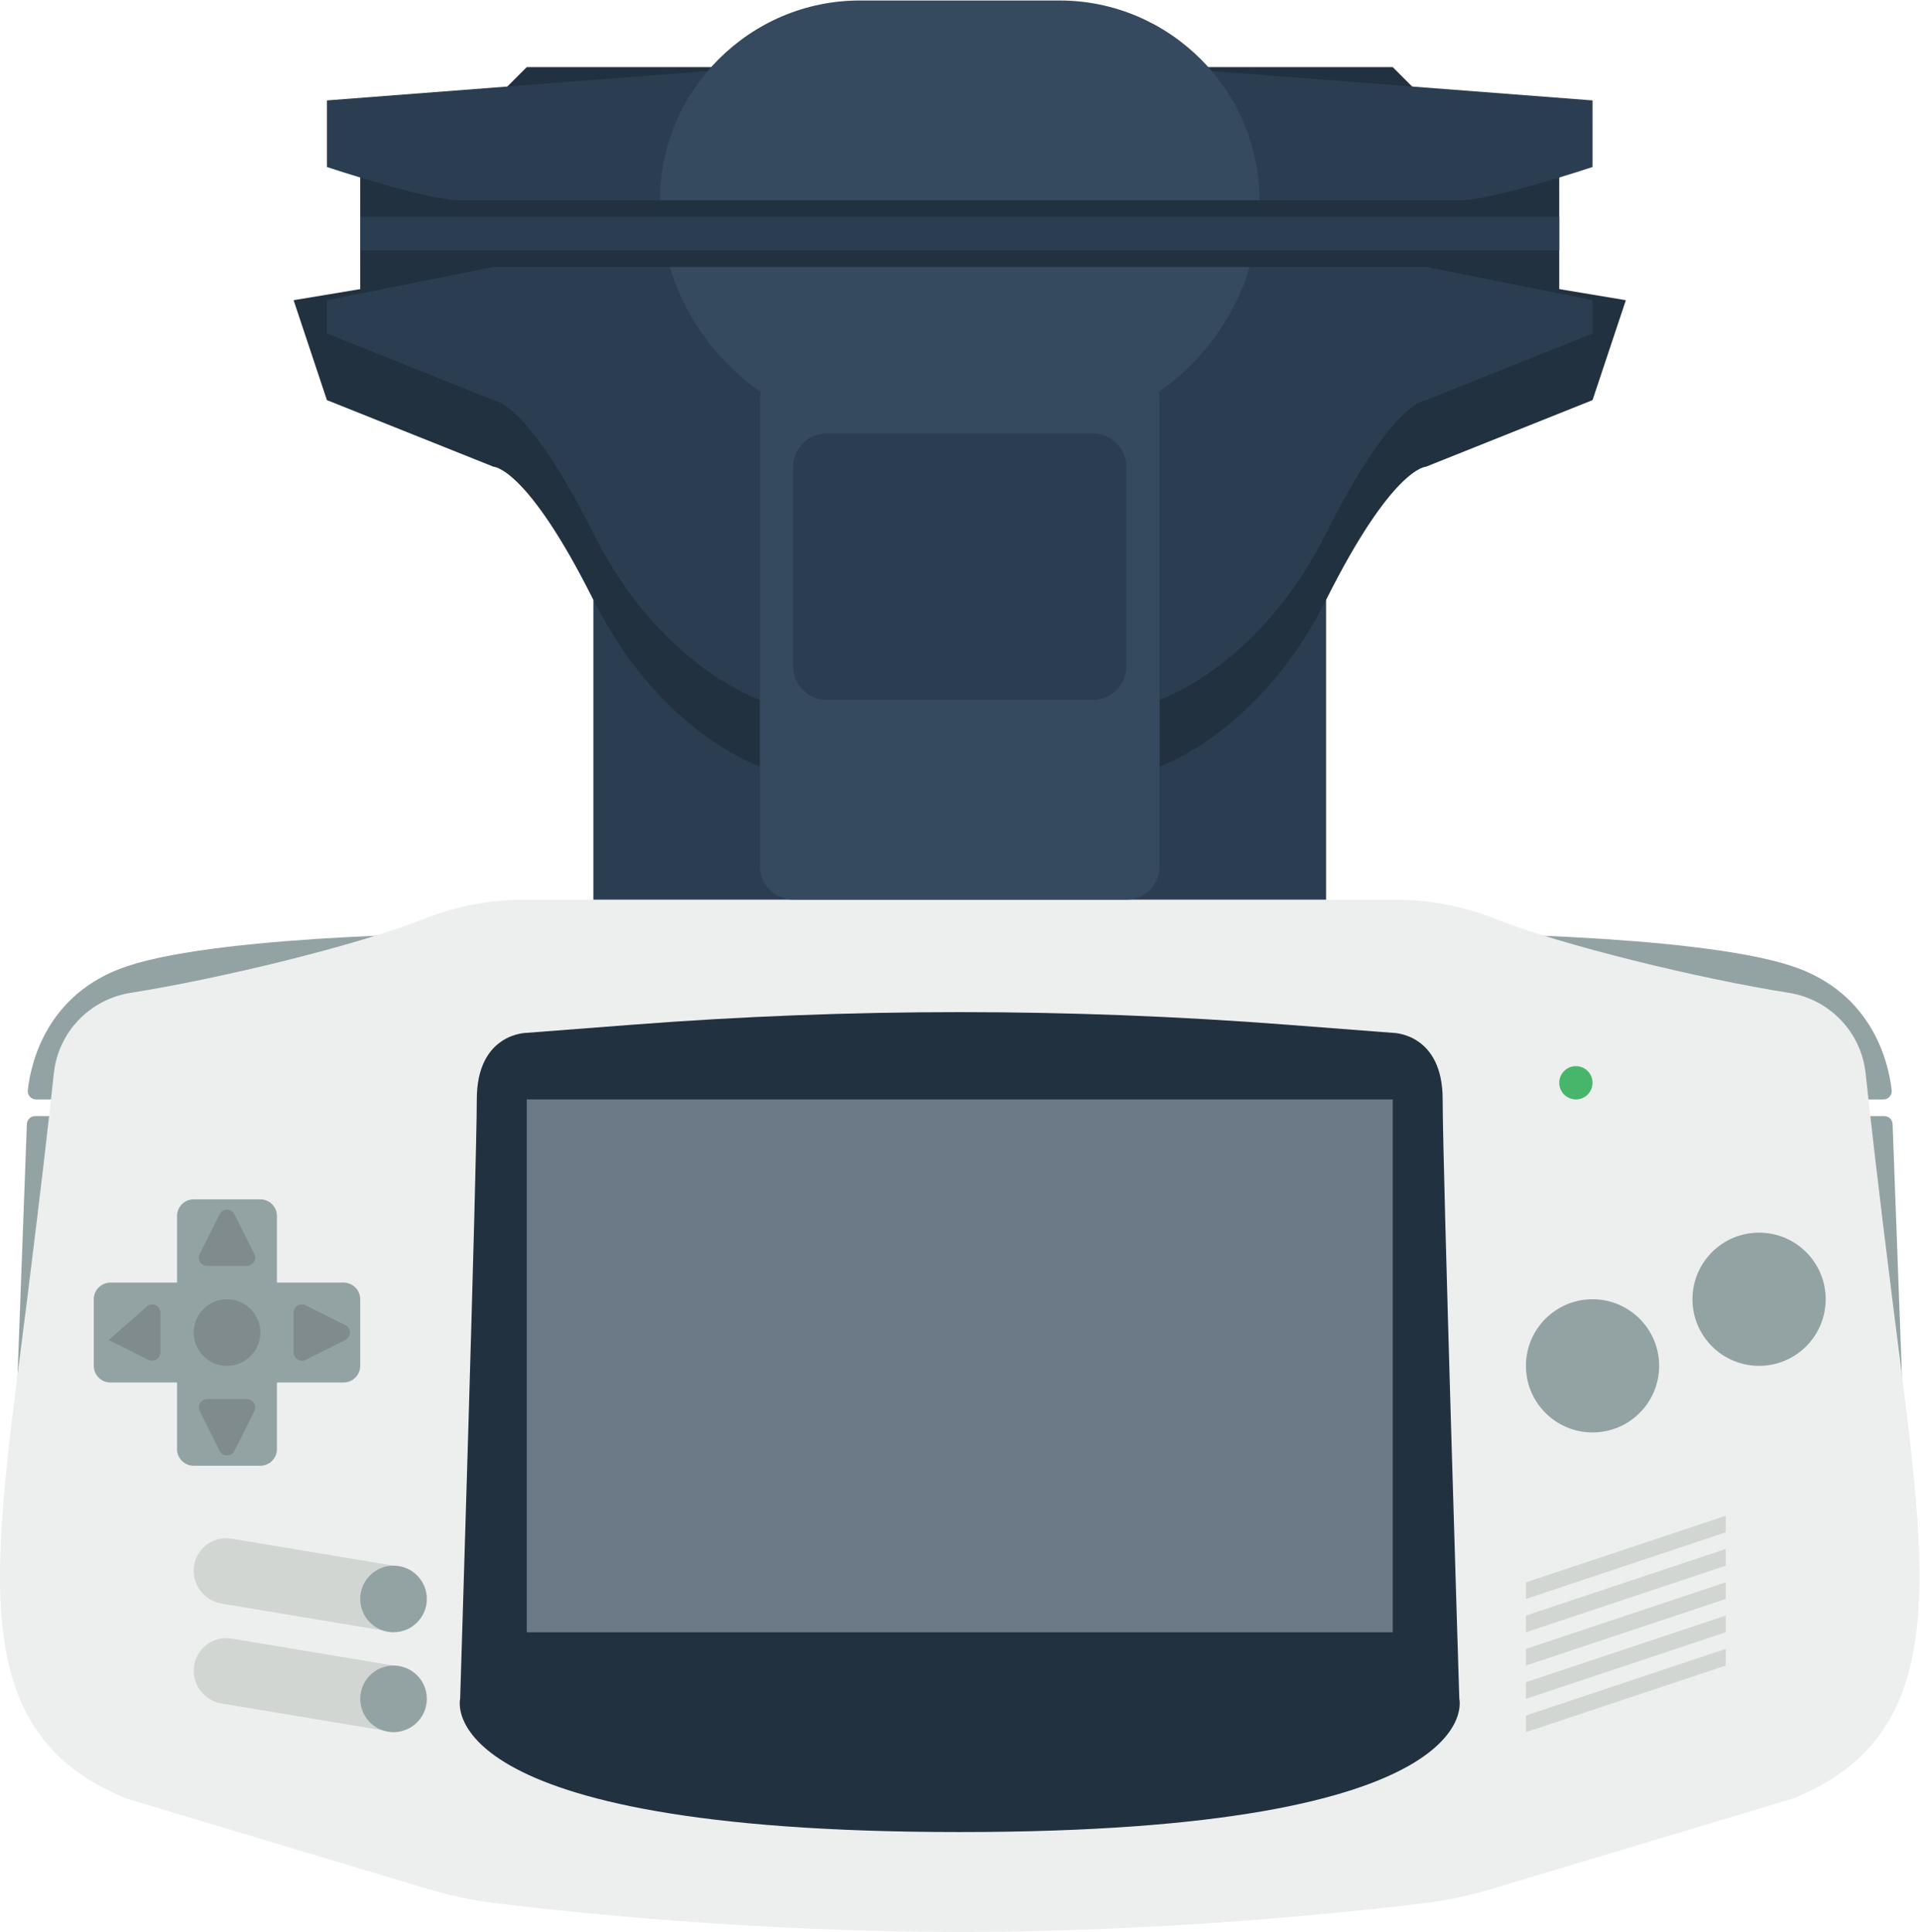 <svg height="309.333" viewBox="0 0 307.376 309.333" width="307.376" xmlns="http://www.w3.org/2000/svg" xmlns:xlink="http://www.w3.org/1999/xlink"><clipPath id="a"><path d="m0 256h256v-256h-256z"/></clipPath><g transform="matrix(1.333 0 0 -1.333 -16.979 325.333)"><path d="m172 128h-88v44h88z" fill="#2b3e51"/><g clip-path="url(#a)"><path d="m0 0-10 12 1.964 53.037c.02.538.462.963 1 .963h7.036z" fill="#93a3a3" transform="translate(24 44)"/><path d="m0 0 10 12-1.964 53.037c-.02.538-.462.963-1 .963h-7.036z" fill="#93a3a3" transform="translate(232 44)"/><path d="m0 0s-32 0-44-4c-9.788-3.263-11.592-11.848-11.925-14.902-.064-.589.404-1.098.996-1.098h54.929z" fill="#93a3a3" transform="translate(72 132)"/><path d="m0 0s32 0 44-4c9.788-3.263 11.592-11.848 11.925-14.902.064-.589-.404-1.098-.996-1.098h-54.929z" fill="#93a3a3" transform="translate(184 132)"/><path d="m0 0c-1.664 13.31-2.635 21.776-3.203 27.125-.525 4.949-4.314 8.903-9.231 9.68-10.656 1.685-27.202 5.692-35.243 8.89-3.854 1.534-7.955 2.305-12.103 2.305h-52.22-52.22c-4.148 0-8.249-.771-12.103-2.305-8.041-3.198-24.587-7.205-35.243-8.89-4.917-.777-8.706-4.731-9.231-9.68-.568-5.349-1.539-13.815-3.203-27.125-4-32-8-52 12-60l36.172-10.852c2.677-.803 5.411-1.374 8.186-1.711 9.072-1.101 31.189-3.437 55.642-3.437s46.57 2.336 55.642 3.437c2.775.337 5.509.908 8.186 1.711l36.172 10.852c20 8 16 28 12 60" fill="#edefef" transform="translate(240 88)"/><path d="m0 0s-2 64-2 72-6 8-6 8l-12.731.979c-26.141 2.011-52.397 2.011-78.538 0l-12.731-.979s-6 0-6-8-2-72-2-72-4-16 60-16 60 16 60 16" fill="#223140" transform="translate(188 40)"/><path d="m180 48h-104v64h104z" fill="#6c7a88"/><path d="m0 0c0-4.418-3.582-8-8-8s-8 3.582-8 8 3.582 8 8 8 8-3.582 8-8" fill="#93a3a3" transform="translate(212 80)"/><path d="m0 0c0-4.418-3.582-8-8-8s-8 3.582-8 8 3.582 8 8 8 8-3.582 8-8" fill="#93a3a3" transform="translate(232 88)"/><g fill="#d1d6d2"><path d="m0 0-24-8v2l24 8z" transform="translate(220 60)"/><path d="m0 0-24-8v2l24 8z" transform="translate(220 56)"/><path d="m0 0-24-8v2l24 8z" transform="translate(220 52)"/><path d="m0 0-24-8v2l24 8z" transform="translate(220 48)"/><path d="m0 0-24-8v2l24 8z" transform="translate(220 44)"/><path d="m0 0-20.658 3.443c-1.928.321-3.342 1.99-3.342 3.946 0 2.414 2.168 4.25 4.549 3.853l19.451-3.242z" transform="translate(60 48)"/></g><path d="m0 0c0-2.209-1.791-4-4-4s-4 1.791-4 4 1.791 4 4 4 4-1.791 4-4" fill="#93a3a3" transform="translate(64 52)"/><path d="m0 0-20.658 3.443c-1.928.321-3.342 1.99-3.342 3.946 0 2.414 2.168 4.25 4.549 3.853l19.451-3.242z" fill="#d1d6d2" transform="translate(60 36)"/><path d="m0 0c0-2.209-1.791-4-4-4s-4 1.791-4 4 1.791 4 4 4 4-1.791 4-4" fill="#93a3a3" transform="translate(64 40)"/><path d="m0 0c0-1.105-.895-2-2-2s-2 .895-2 2 .895 2 2 2 2-.895 2-2" fill="#48b66a" transform="translate(204 114)"/><path d="m0 0h-8v8c0 1.105-.895 2-2 2h-8c-1.105 0-2-.895-2-2v-8h-8c-1.105 0-2-.895-2-2v-8c0-1.105.895-2 2-2h8v-8c0-1.105.895-2 2-2h8c1.105 0 2 .895 2 2v8h8c1.105 0 2 .895 2 2v8c0 1.105-.895 2-2 2" fill="#93a3a3" transform="translate(54 90)"/><path d="m0 0c0-2.209-1.791-4-4-4s-4 1.791-4 4 1.791 4 4 4 4-1.791 4-4" fill="#7f8b8c" transform="translate(44 84)"/><path d="m0 0h4.764c.743 0 1.227.782.894 1.447l-2.382 4.764c-.368.737-1.42.737-1.788 0l-2.382-4.764c-.333-.665.151-1.447.894-1.447" fill="#7f8b8c" transform="translate(37.618 92)"/><path d="m0 0h-4.764c-.743 0-1.227-.782-.894-1.447l2.382-4.764c.368-.737 1.42-.737 1.788 0l2.382 4.764c.333.665-.151 1.447-.894 1.447" fill="#7f8b8c" transform="translate(42.382 76)"/><path d="m0 0v-4.764c0-.743.782-1.227 1.447-.894l4.764 2.382c.737.368.737 1.42 0 1.788l-4.764 2.382c-.665.333-1.447-.151-1.447-.894" fill="#7f8b8c" transform="translate(48 86.382)"/><path d="m0 0 4.764-2.382c.665-.332 1.447.151 1.447.894v4.764c0 .744-.782 1.227-1.447.895" fill="#7f8b8c" transform="translate(25.789 83.106)"/><path d="m0 0s-12 4-20 20-12 16-12 16l-20 8-4 12 24 4 20-8 12-16z" fill="#223140" transform="translate(104 152)"/><path d="m200 208h-144v16h144z" fill="#223140"/><path d="m0 0s-12 4-20 20-12 16-12 16l-20 8v4l20 4h24l12-16z" fill="#2b3e51" transform="translate(104 160)"/><path d="m0 0s12 4 20 20 12 16 12 16l20 8 4 12-24 4-20-8-12-16z" fill="#223140" transform="translate(152 152)"/><path d="m0 0s12 4 20 20 12 16 12 16l20 8v4l-20 4h-24l-12-16z" fill="#2b3e51" transform="translate(152 160)"/><path d="m0 0 4 4h28l-4-4z" fill="#223140" transform="translate(72 232)"/><path d="m0 0v-8s12-4 16-4h28l8 4v12z" fill="#2b3e51" transform="translate(52 232)"/><path d="m0 0-4 4h-28l4-4z" fill="#223140" transform="translate(184 232)"/><path d="m0 0v-8s-12-4-16-4h-28l-8 4v12z" fill="#2b3e51" transform="translate(204 232)"/><path d="m0 0h-16c-15.4 0-28 12.6-28 28 0 13.2 10.8 24 24 24h24c13.2 0 24-10.8 24-24 0-15.4-12.6-28-28-28" fill="#35495f" transform="translate(136 192)"/><path d="m0 0h-40c-2.209 0-4 1.791-4 4v56c0 2.209 1.791 4 4 4h40c2.209 0 4-1.791 4-4v-56c0-2.209-1.791-4-4-4" fill="#35495f" transform="translate(148 136)"/><path d="m0 0h-32c-2.209 0-4 1.791-4 4v24c0 2.209 1.791 4 4 4h32c2.209 0 4-1.791 4-4v-24c0-2.209-1.791-4-4-4" fill="#2b3e51" transform="translate(144 160)"/><path d="m168 212h-80v8h80z" fill="#223140"/><path d="m200 214h-144v4h144z" fill="#2b3e51"/></g></g></svg>